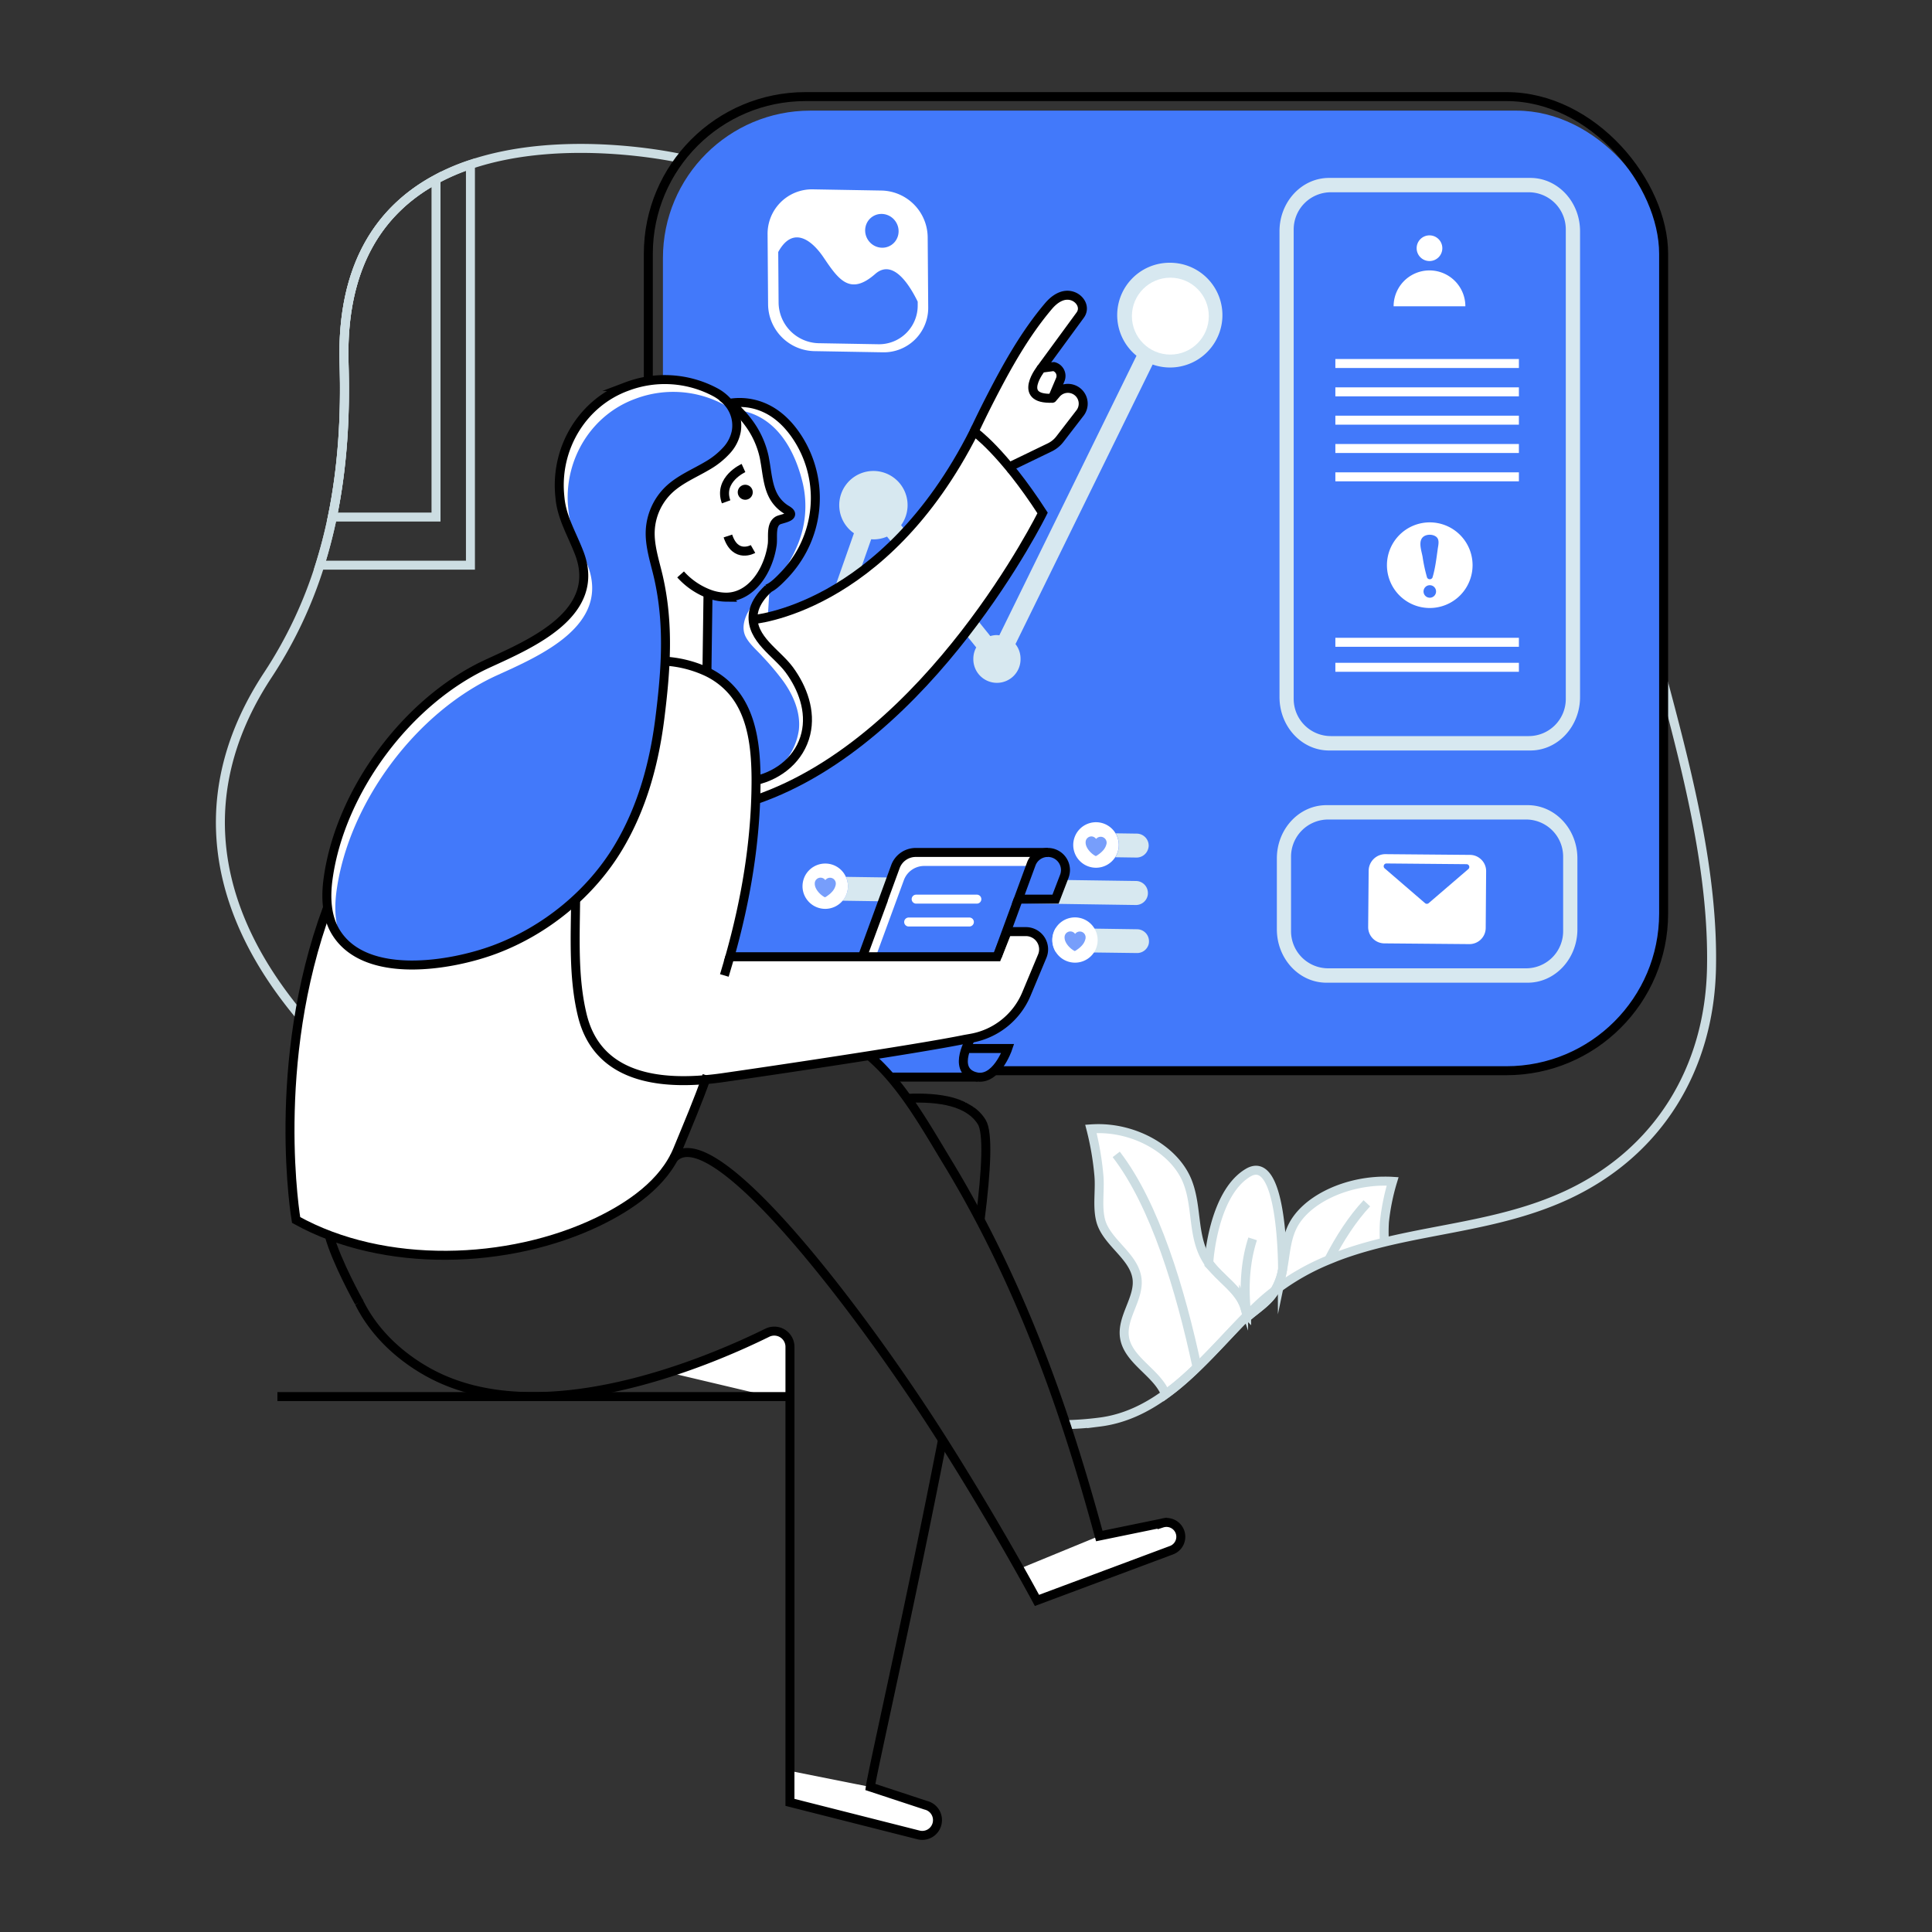   <svg id="Layer_2" data-name="Layer 2" xmlns="http://www.w3.org/2000/svg" xmlns:xlink="http://www.w3.org/1999/xlink" viewBox="0 0 1000 1000"><rect x="0" y="0" width="1000" height="1000" fill="#333333" stroke="none"/><defs><style>.cls-1,.cls-10,.cls-11,.cls-13,.cls-3,.cls-6,.cls-8{fill:none;}.cls-2{clip-path:url(#clip-path);}.cls-3,.cls-6{stroke:#ccdde2;}.cls-10,.cls-3,.cls-6,.cls-8{stroke-miterlimit:10;}.cls-3{stroke-width:4.82px;}.cls-4{fill:#d7e8f0;}.cls-5{fill:#fff;}.cls-10,.cls-11,.cls-13,.cls-6,.cls-8{stroke-width:4.65px;}.cls-7{fill:#4279fa;}.cls-13,.cls-8{stroke:#000;}.cls-9{opacity:0.72;}.cls-10,.cls-11{stroke:#fff;}.cls-11{stroke-linecap:round;}.cls-11,.cls-13{stroke-linejoin:round;}.cls-12{fill:#2e2e2e;}</style><clipPath id="clip-path"><path class="cls-1" d="M277.14-377.35H504.91V-65.16H609.32c3.12-.42-3.11.51,0,0C709-65,785.45-141.89,773-252.47c-11.7-104.14-71.46-174.07-139.74-244.29-30.1-30.94-52.69-106.49-31.93-133.86l5.6-51.53.18-1.1c5.15-33,21.42-61.88,20.25-95.94-1-28.33-9.74-56-23.63-80.64-27.56-48.81-76.34-87.8-131.26-99.13-33.24-6.87-68-8.54-101.38-1.55-98.22,20.59-155.18,131.78-129.49,225.72C251-700.4,262.15-666.35,277.18-634Z"/></clipPath></defs><g class="cls-2"><polyline class="cls-3" points="656.4 188.44 656.4 -358.38 906.9 -358.38 906.9 260.12"/><path class="cls-4" d="M681.3,8V40h32V-18.72h-32Zm5.26-21.48H708V8H686.56Zm0,26.73H708V34.75H686.56Z"/><path class="cls-4" d="M737.72,8V40h32V-18.72h-32ZM743-13.46h21.48V8H743Zm0,26.73h21.48V34.75H743Z"/><path class="cls-4" d="M792.6,8V40h32V-18.72h-32Zm5.26-21.48h21.48V8H797.86Zm0,26.73h21.48V34.75H797.86Z"/><path class="cls-4" d="M844.26,8V40h32V-18.72h-32Zm5.25-21.48H871V8H849.51Zm0,26.73H871V34.75H849.51Z"/></g><path class="cls-5" d="M645.51,681.72v0l0,0v0a0,0,0,0,0,0,0,.61.61,0,0,0,0-.19,1.94,1.94,0,0,1,0-.24v0s0-.09,0-.15a4.91,4.91,0,0,0,.1.5A.18.18,0,0,1,645.51,681.72Z"/><path class="cls-5" d="M645.35,681.13c-8.45,8.52-16.82,18-25.74,26.61q-3.68,3.59-7.53,6.94c-2.85,2.48-5.79,4.84-8.8,7a12.85,12.85,0,0,0-.8-1.83c-5.05-10-18.75-16.33-20.45-27.67-1.55-10.59,8-20.32,6.44-30.7-1.76-11.74-16.2-18.71-18.87-30.18-1.7-7.12-.18-15.33-.8-22.67a149.17,149.17,0,0,0-4.15-24.32c1-.07,2-.1,3-.13,20.3-.34,40.28,11.06,46.85,27.08,5.29,13,2.6,27.91,9.63,40.06a19,19,0,0,0,1.43,2.26,42.79,42.79,0,0,0,3,3.66l2.23,2.32c.37.37.78.71,1.15,1.11s.77.75,1.14,1.15c3.5,3.35,7.07,6.72,9.39,10.72a9.27,9.27,0,0,1,.56,1.08,10.16,10.16,0,0,1,.56,1.15c.21.43.37.84.52,1.24s.34,1,.5,1.42c.22.75.43,1.46.59,2.2,0,.19,0,.35.06.5s0,.12,0,.19a.38.38,0,0,1,0,.18c0,.13,0,.22.06.31v.06A.47.47,0,0,0,645.35,681.13Z"/><polygon class="cls-5" points="645.48 681.75 645.51 681.75 645.48 681.78 645.48 681.75"/><path class="cls-5" d="M645.54,681.69c.25-.22.46-.37.71-.59-.21.19-.46.4-.68.62,0,0,0,0-.06,0v0Z"/><path class="cls-5" d="M716.61,632.46a85,85,0,0,0,0,10.47c-6.1,1.49-12.11,3.13-18,5.11-3.66,1.21-7.25,2.54-10.84,4.06A121.25,121.25,0,0,0,659.88,668a32.63,32.63,0,0,0,3.88-10.26c0-.15.06-.31.09-.49v0c1.55-7.49,1.67-15.36,5.2-22.52,6.57-13.2,25.78-22.77,45.89-23.39h.37c1.83,0,3.69,0,5.55.09A112.63,112.63,0,0,0,716.61,632.46Z"/><path class="cls-1" d="M663.77,657.78c0-.16.06-.31.09-.5v0"/><path class="cls-5" d="M663.85,657.24v0c0,.18-.06.34-.09.49A32.63,32.63,0,0,1,659.88,668a0,0,0,0,0,0,0,31.37,31.37,0,0,1-2.32,3.19c-2.85,3.37-6.82,6.22-10.5,9.2a8.14,8.14,0,0,1-.78.65c-.21.19-.46.4-.68.62,0,0,0,0-.06,0v0a.18.18,0,0,0,0-.12,1.62,1.62,0,0,0-.1-.31v0s0-.09,0-.15a.29.29,0,0,1,0-.16,0,0,0,0,0,0,0v-.06c0-.09,0-.18-.06-.31a.38.38,0,0,0,0-.18.21.21,0,0,0,0-.19,3.82,3.82,0,0,0-.09-.5c-.16-.74-.37-1.45-.59-2.2-.16-.46-.31-1-.5-1.42s-.31-.81-.52-1.24a5.28,5.28,0,0,0-.56-1.15,9.27,9.27,0,0,0-.56-1.08c-2.32-4-5.89-7.37-9.39-10.72-.37-.4-.77-.81-1.14-1.15s-.78-.74-1.15-1.11l-2.23-2.32a42.79,42.79,0,0,1-3-3.66S627.69,617.87,646,607C663.29,596.71,663.85,651.2,663.85,657.24Z"/><path class="cls-1" d="M663.77,657.78c0-.16.06-.31.09-.5v0"/><path class="cls-5" d="M645.48,681.6v.15a0,0,0,0,0,0,0,.61.61,0,0,0,0-.19,1.94,1.94,0,0,1,0-.24v0s0-.09,0-.15A4.91,4.91,0,0,0,645.48,681.6Z"/><path class="cls-5" d="M707.47,622.82,698.55,648c-3.66,1.21-7.25,2.54-10.84,4.06C693.44,640.92,700,630.85,707.47,622.82Z"/><path class="cls-5" d="M645.58,681.79a2,2,0,0,0-.09-.59C645.55,681.57,645.58,681.79,645.58,681.79Z"/><path class="cls-5" d="M577.75,597.51c20,25.93,33.28,70,41.86,110.23q-3.68,3.59-7.53,6.94Z"/><path class="cls-5" d="M648.37,641.23c-4,12.21-4.15,24.54-3.68,32.35a65.29,65.29,0,0,0,.8,7.53Z"/><path class="cls-6" d="M645.51,681.72v0l0,0v0a0,0,0,0,0,0,0,.61.61,0,0,0,0-.19,1.94,1.94,0,0,1,0-.24v0s0-.09,0-.15a4.91,4.91,0,0,0,.1.5A.18.18,0,0,1,645.51,681.72Z"/><path class="cls-6" d="M645.35,681.13c-8.45,8.52-16.82,18-25.74,26.61q-3.68,3.59-7.53,6.94c-2.85,2.48-5.79,4.84-8.8,7a12.85,12.85,0,0,0-.8-1.83c-5.05-10-18.75-16.33-20.45-27.67-1.55-10.59,8-20.32,6.44-30.7-1.76-11.74-16.2-18.71-18.87-30.18-1.7-7.12-.18-15.33-.8-22.67a149.17,149.17,0,0,0-4.15-24.32c1-.07,2-.1,3-.13,20.3-.34,40.28,11.06,46.85,27.08,5.29,13,2.6,27.91,9.63,40.06a19,19,0,0,0,1.43,2.26,42.79,42.79,0,0,0,3,3.66l2.23,2.32c.37.37.78.71,1.15,1.11s.77.75,1.14,1.15c3.5,3.35,7.07,6.72,9.39,10.72a9.27,9.27,0,0,1,.56,1.08,10.16,10.16,0,0,1,.56,1.15c.21.43.37.84.52,1.24s.34,1,.5,1.42c.22.75.43,1.46.59,2.2,0,.19,0,.35.06.5s0,.12,0,.19a.38.38,0,0,1,0,.18c0,.13,0,.22.06.31v.06A.47.47,0,0,0,645.35,681.13Z"/><path class="cls-6" d="M663.76,657.77A32.63,32.63,0,0,1,659.88,668a0,0,0,0,0,0,0,31.37,31.37,0,0,1-2.32,3.19c-2.85,3.37-6.82,6.22-10.5,9.2a8.14,8.14,0,0,1-.78.65c-.25.22-.46.37-.71.59l0,0v0h0v0h0"/><path class="cls-6" d="M716.58,642.93a85,85,0,0,1,0-10.47,112.63,112.63,0,0,1,4.25-21c-1.86-.12-3.72-.12-5.55-.09h-.37c-20.11.62-39.32,10.19-45.89,23.39-3.53,7.16-3.65,15-5.2,22.52v0"/><path class="cls-6" d="M663.77,657.78c0-.16.06-.31.09-.5v0"/><path class="cls-6" d="M663.85,657.24v0c0,.18-.06.34-.09.49A32.63,32.63,0,0,1,659.88,668a0,0,0,0,0,0,0,31.37,31.37,0,0,1-2.32,3.19c-2.85,3.37-6.82,6.22-10.5,9.2a8.14,8.14,0,0,1-.78.65c-.21.19-.46.4-.68.62,0,0,0,0-.06,0v0a.18.18,0,0,0,0-.12,1.62,1.62,0,0,0-.1-.31v0s0-.09,0-.15a.29.29,0,0,1,0-.16,0,0,0,0,0,0,0v-.06c0-.09,0-.18-.06-.31a.38.38,0,0,0,0-.18.21.21,0,0,0,0-.19,3.82,3.82,0,0,0-.09-.5c-.16-.74-.37-1.45-.59-2.2-.16-.46-.31-1-.5-1.42s-.31-.81-.52-1.24a5.28,5.28,0,0,0-.56-1.15,9.27,9.27,0,0,0-.56-1.08c-2.32-4-5.89-7.37-9.39-10.72-.37-.4-.77-.81-1.14-1.15s-.78-.74-1.15-1.11l-2.23-2.32a42.79,42.79,0,0,1-3-3.66S627.69,617.87,646,607C663.29,596.71,663.85,651.2,663.85,657.24Z"/><path class="cls-6" d="M663.77,657.78c0-.16.06-.31.09-.5v0"/><path class="cls-6" d="M645.48,681.6v.15a0,0,0,0,0,0,0,.61.61,0,0,0,0-.19,1.94,1.94,0,0,1,0-.24v0s0-.09,0-.15A4.91,4.91,0,0,0,645.48,681.6Z"/><path class="cls-6" d="M707.47,622.82c-7.47,8-14,18.1-19.76,29.28"/><path class="cls-6" d="M645.58,681.79a2,2,0,0,0-.09-.59C645.55,681.57,645.58,681.79,645.58,681.79Z"/><path class="cls-6" d="M577.75,597.51c20,25.93,33.28,70,41.86,110.23"/><path class="cls-6" d="M648.37,641.23c-4,12.21-4.15,24.54-3.68,32.35a65.29,65.29,0,0,0,.8,7.53"/><path class="cls-6" d="M861.08,353.38c12.73,47.68,25.86,99.05,24.78,148.06-1.15,51.65-27.45,95-74.57,117-30.67,14.31-63.64,16.94-94.71,24.47-6.1,1.49-12.11,3.13-18,5.11-3.66,1.21-7.25,2.54-10.84,4.06A121.25,121.25,0,0,0,659.88,668a0,0,0,0,0,0,0,112.44,112.44,0,0,0-9,7.65c-1.8,1.7-3.59,3.47-5.39,5.3h0s0,.06-.06.09,0,0,0,0c-8.45,8.52-16.82,18-25.74,26.61q-3.68,3.59-7.53,6.94c-2.85,2.48-5.79,4.84-8.8,7-10.16,7.4-21.37,12.88-34.29,14.49a168.13,168.13,0,0,1-17.2,1.31.45.45,0,0,1-.28,0"/><path class="cls-6" d="M352.27,82S292.91,68.45,243.5,85.15a109.58,109.58,0,0,0-17.82,7.68c-28,15.15-49.13,43.62-47.58,95.33.83,27-.75,53.63-6.07,79.47q-2.61,12.58-6.45,24.9a225.43,225.43,0,0,1-26.89,56.76c-36.84,55.86-31.26,113.92,9.6,167.76,2.14,2.82,4.34,5.61,6.6,8.34"/><rect class="cls-7" x="343.13" y="57.26" width="517.96" height="496.94" rx="76.3"/><rect class="cls-8" x="335.57" y="50" width="525.52" height="504.2" rx="81.37"/><rect class="cls-7" x="353.32" y="67.03" width="497.58" height="477.39" rx="76.3"/><path class="cls-4" d="M792.11,92.09H687.92c-14.16,0-25.65,12.36-25.65,27.57V360.82c0,15.24,11.49,27.63,25.65,27.63H792.11c14.19,0,25.72-12.39,25.72-27.63V119.66C817.83,104.45,806.3,92.09,792.11,92.09Zm18.34,269.78A19.2,19.2,0,0,1,791.31,381H688.79a19.24,19.24,0,0,1-19.18-19.15V118.67a19.24,19.24,0,0,1,19.18-19.15H791.31a19.2,19.2,0,0,1,19.14,19.15Z"/><path class="cls-4" d="M790.74,416.75H686.55c-14.15,0-25.65,12.36-25.65,27.57V481c0,15.25,11.5,27.64,25.65,27.64H790.74c14.19,0,25.72-12.39,25.72-27.64V444.32C816.46,429.11,804.93,416.75,790.74,416.75Zm18.34,65.31a19.19,19.19,0,0,1-19.14,19.14H687.42a19.23,19.23,0,0,1-19.18-19.14V443.33a19.24,19.24,0,0,1,19.18-19.15H789.94a19.2,19.2,0,0,1,19.14,19.15Z"/><path class="cls-7" d="M557.25,443.41l-152.68-2.24a6.2,6.2,0,0,1-6.1-6.29,5.83,5.83,0,0,1,.24-1.68,6.24,6.24,0,0,1,6.05-4.42L557.44,431a11.66,11.66,0,0,0-1.85,5.93A11.81,11.81,0,0,0,557.25,443.41Z"/><path class="cls-4" d="M594.27,439.41a6.26,6.26,0,0,1-6,4.46l-11-.16a11.78,11.78,0,0,0,.19-12.39l11,.16a6.23,6.23,0,0,1,6.1,6.29A5.92,5.92,0,0,1,594.27,439.41Z"/><path class="cls-4" d="M593.91,464a6.22,6.22,0,0,1-6,4.43l-151.75-2.22a11.67,11.67,0,0,0,1.67-12.35L588.05,456a6.22,6.22,0,0,1,6.1,6.29A5.83,5.83,0,0,1,593.91,464Z"/><path class="cls-7" d="M417.9,465.93l-13.68-.2a6.2,6.2,0,0,1-6.11-6.26,6.48,6.48,0,0,1,.25-1.71,6.16,6.16,0,0,1,6-4.4l12.19.19a12,12,0,0,0-1.18,4.73A11.56,11.56,0,0,0,417.9,465.93Z"/><path class="cls-7" d="M546.45,492.68l-141.67-2.06a6.24,6.24,0,0,1-6.1-6.29,5.52,5.52,0,0,1,.26-1.64,6.24,6.24,0,0,1,6-4.46l141.46,2.08a11.71,11.71,0,0,0,0,12.37Z"/><path class="cls-4" d="M594.5,488.87a6.19,6.19,0,0,1-6,4.42L566.24,493l-19.79-.27a11.71,11.71,0,0,1,0-12.37l20.16.3,22,.32a6.2,6.2,0,0,1,6.1,6.26A5.83,5.83,0,0,1,594.5,488.87Z"/><path class="cls-5" d="M577.21,443.71a11.78,11.78,0,1,1,1.85-5.93A11.74,11.74,0,0,1,577.21,443.71Z"/><g class="cls-9"><path class="cls-7" d="M572.78,436.51a7.48,7.48,0,0,1-1.91,3.75,12.61,12.61,0,0,1-1.56,1.46c-.31.22-1.92,1.51-2.23,1.35-2.12-1.07-4.79-3.76-5.12-6.39a4.67,4.67,0,0,1,0-1.24,3,3,0,0,1,3-2.51,3,3,0,0,1,2.37,1.31,3.13,3.13,0,0,1,2.47-1.13A3.1,3.1,0,0,1,572.78,436.51Z"/></g><path class="cls-5" d="M436.14,466.21a11.73,11.73,0,0,1-18.24-.28,11.56,11.56,0,0,1-2.51-7.65,12,12,0,0,1,1.18-4.73v0a11.78,11.78,0,0,1,11-6.57,11.64,11.64,0,0,1,10.27,6.91,11.67,11.67,0,0,1-1.67,12.35Z"/><g class="cls-9"><path class="cls-7" d="M432.59,457.84a7.51,7.51,0,0,1-1.92,3.74,10.76,10.76,0,0,1-1.56,1.46c-.3.22-1.92,1.52-2.22,1.35-2.12-1.06-4.79-3.75-5.13-6.39a4.69,4.69,0,0,1,0-1.24,3,3,0,0,1,5.42-1.19,3,3,0,0,1,5.39,2.27Z"/></g><path class="cls-5" d="M566.24,493a11.76,11.76,0,0,1-21.56-6.85,11.88,11.88,0,0,1,1.75-5.79A11.75,11.75,0,1,1,566.24,493Z"/><g class="cls-9"><path class="cls-7" d="M561.89,485.66a7.5,7.5,0,0,1-1.92,3.75,10.76,10.76,0,0,1-1.56,1.46c-.3.22-1.92,1.51-2.22,1.35-2.12-1.07-4.79-3.75-5.13-6.39a4.68,4.68,0,0,1,0-1.24,3,3,0,0,1,5.42-1.19,3,3,0,0,1,5.39,2.26Z"/></g><path class="cls-5" d="M397.3,121.36l.26,36.19a24.46,24.46,0,0,0,23.71,24.19l35.82.62A23,23,0,0,0,480.44,159l-.27-36.19a24.43,24.43,0,0,0-23.7-24.18L420.65,98A23,23,0,0,0,397.3,121.36Z"/><path class="cls-7" d="M402.81,130.44l.19,26.2a21.24,21.24,0,0,0,20.59,21l31.11.54A20,20,0,0,0,475,157.9l0-1.77c-4.37-8.94-12.88-22.32-22-14.32-13.09,11.5-19.08,2.75-26.71-8.54C419.92,123.82,410.23,116.92,402.81,130.44Z"/><ellipse class="cls-7" cx="456.47" cy="119.51" rx="8.59" ry="8.82" transform="translate(10.12 272.54) rotate(-33.6)"/><path class="cls-4" d="M605.38,136a27.11,27.11,0,0,0-17.13,48.13l-71,144.71a11.35,11.35,0,0,0-1.32-.13,12,12,0,0,0-3.34.52l-46.19-57.39A17.69,17.69,0,1,0,442,276l-32.37,92.12a12.24,12.24,0,1,0,8.93,3.13l32.37-92.13c.4,0,.79.06,1.19.06a17.74,17.74,0,0,0,7-1.44l46.18,57.37a12.07,12.07,0,0,0-1.5,5.76,12.22,12.22,0,1,0,24.43,0,12.09,12.09,0,0,0-2.62-7.48l71-144.71A27.11,27.11,0,1,0,605.38,136Z"/><line class="cls-10" x1="691.18" y1="188.15" x2="786.18" y2="188.15"/><line class="cls-10" x1="691.18" y1="202.82" x2="786.18" y2="202.82"/><line class="cls-10" x1="691.18" y1="217.48" x2="786.18" y2="217.48"/><line class="cls-10" x1="691.18" y1="232.14" x2="786.18" y2="232.14"/><line class="cls-10" x1="691.18" y1="246.81" x2="786.18" y2="246.81"/><line class="cls-10" x1="691.18" y1="332.45" x2="786.18" y2="332.45"/><line class="cls-10" x1="691.18" y1="345.39" x2="786.18" y2="345.39"/><path class="cls-5" d="M766.22,444.48a8.3,8.3,0,0,1,3,6.51L769,480.32a8.41,8.41,0,0,1-8.5,8.35l-44-.38a8.42,8.42,0,0,1-8.34-8.49l.26-29.35a8.67,8.67,0,0,1,8.49-8.34l44,.38A8.27,8.27,0,0,1,766.22,444.48Z"/><path class="cls-7" d="M760,449.84l-20.52,17.63a1.45,1.45,0,0,1-1.88,0l-20.89-18a1.44,1.44,0,0,1,1-2.54l41.41.37A1.44,1.44,0,0,1,760,449.84Z"/><path class="cls-5" d="M740.06,270.38a22.16,22.16,0,1,0,22.14,22.16A22.15,22.15,0,0,0,740.06,270.38Zm0,39a3.24,3.24,0,1,1,0-6.48,3.24,3.24,0,0,1,0,6.48Zm4.07-24.92c-.68,4.81-1.26,9.86-2.69,14.52a1.57,1.57,0,0,1-2.78,0,80.89,80.89,0,0,1-2.32-10.7c-.45-2.62-2-6.89-.51-9.43,1.29-2.29,4.94-2.56,7-1.37C745.46,278.89,744.44,282,744.13,284.42Z"/><circle class="cls-5" cx="605.77" cy="163.63" r="19.9"/><circle class="cls-5" cx="739.9" cy="128.47" r="6.65"/><path class="cls-5" d="M721.33,158.54a18.57,18.57,0,0,1,37.14,0Z"/><path class="cls-5" d="M612,794.19a7.43,7.43,0,0,1-4.83,6.94l-69.65,26s-3.32-6.16-9.11-16.45l-39.78-66.55c-10.75,55.3-22.74,110.67-30.17,145.18l-7.16,34.36L480,933.11a7.93,7.93,0,0,1,6.07,7.68,7.94,7.94,0,0,1-9.85,7.69l-66.52-16.86V915.36l-1.58-.31,1.37-189.67-65-15.37c-8.15,2.54-16.76,4.87-25.56,6.76a2,2,0,0,0-.28.06,154.68,154.68,0,0,1-65.43,2.82c-.19,0-.41-.09-.59-.13-1.58-.3-3.16-.65-4.71-1-.47-.09-.93-.18-1.4-.31-1.36-.31-2.72-.71-4.08-1.08-.75-.22-1.49-.4-2.2-.62s-1.24-.4-1.86-.62a88.29,88.29,0,0,1-31.76-17.85A80.46,80.46,0,0,1,188.88,677c-2-3.16-3.87-6.48-5.61-9.89-10.56-20.85-12.76-27.94-9.69-28.13A128.43,128.43,0,0,1,154,630.18s-13.82-80.65,16.32-161.82v0a56.1,56.1,0,0,1,.31-15.09c6.35-45.54,41.3-92.35,83-111.31,22.34-10.16,58.77-25.75,47-56.79-3.72-9.82-9-18.28-10-28.47-.09-1-.21-1.89-.28-2.88-1.67-24,12.3-46.79,34.92-55a55.54,55.54,0,0,1,45.76,3,22.76,22.76,0,0,1,6.38,5c6.88.18,15.52,1.39,19.58,3.28,6.88,3.22,12.39,8.86,16.51,15.21a58.15,58.15,0,0,1,8.59,39.94,57.27,57.27,0,0,1-8.06,21.68,58.08,58.08,0,0,1-7.06,9.24c-2.33,2.44-5.64,6-8.83,7.31a.2.2,0,0,0,.25,0l-.93,14.87C416.56,314,467.59,296.08,505,222.09c2.7-5.73,5.48-11.43,8.4-17.07,8.64-16.79,17.9-33.49,30.17-47.93,3-3.5,7.44-6.66,12.21-5.14,4.18,1.33,7,6,4.09,9.92l-20.08,27.44,6.41-.83a4.94,4.94,0,0,1,3.38,6.75l-4.06,9.64,1.92-2.26a7.92,7.92,0,0,1,12.49,9.72L549.35,226a15.53,15.53,0,0,1-5.27,4.3l-20.94,10.1a261.39,261.39,0,0,1,17.25,23.83,409.92,409.92,0,0,1-40.27,62.58c-25.78,33.21-62.9,70.33-108.22,85.85-1,27.45-5.85,54.65-13.38,81.26v0c23.51,0,45.94,0,68.62,0l17.1-46.66a11.17,11.17,0,0,1,10.5-7.34h68.35a9.35,9.35,0,0,1,3.47.68,9.17,9.17,0,0,1,5.67,8.46,9.36,9.36,0,0,1-.62,3.25l-4.53,11.78h-.15v0H527.66l-7.84,22.46,2.23-5.67h9.64a9.16,9.16,0,0,1,8.45,12.7l-8.21,19.64a38.17,38.17,0,0,1-28.68,22.87l-.87.15L500.77,541l.83-1.64c-.27.65-.58,1.36-.86,2.14h21.62s-4.8,14-13.63,14.84a9.72,9.72,0,0,1-2.14-.07v0h-44.8c2.51,2.79,5.33,6.17,8.34,10.14,13-.19,31.91,1.2,36.59,10.28a23.82,23.82,0,0,1,2.2,2.88c1.79,3,2.38,10,1.95,20.11a163.06,163.06,0,0,1-2.61,31.1q3.4,6.38,6.54,12.83a277.65,277.65,0,0,1,12.3,26.18,4.43,4.43,0,0,1,.31.74,770,770,0,0,1,28.69,76.68l.46,1.61c6.2,18.28,11.25,34.89,13.17,45v0l32.5-6.66A7.43,7.43,0,0,1,612,794.19Z"/><path class="cls-7" d="M499.85,542.7h21.62a38.93,38.93,0,0,1-3.37,7c-2.67,4.18-6.79,8.55-12.24,7.81v0H440.27a11.51,11.51,0,0,1-7.06-2.36,11.66,11.66,0,0,1,.37-6.25c26.49-4.06,53.63-8.43,65.77-10.94l2.29-.4Z"/><path class="cls-7" d="M551.34,450.38a9.36,9.36,0,0,1-.62,3.25L546.2,465.4H526.92L519,488l-2.88,7.22H453.28l14.56-39.66a11.2,11.2,0,0,1,10.51-7.34h68.34a9.28,9.28,0,0,1,3.47.68,11.45,11.45,0,0,1,1.12.53C551.31,449.73,551.34,450.07,551.34,450.38Z"/><path class="cls-7" d="M551.35,450.37a9.4,9.4,0,0,1-.62,3.25l-4.53,11.77H526.93l6.7-18.18a9.14,9.14,0,0,1,17.72,3.16Z"/><path class="cls-7" d="M521.46,542.7S515.26,560.92,504,557c-7-2.41-5.95-9.38-4.12-14.34Z"/><line class="cls-11" x1="505.62" y1="465.39" x2="474.19" y2="465.39"/><line class="cls-11" x1="501.75" y1="477.23" x2="470.32" y2="477.23"/><path class="cls-12" d="M526.37,671a308.18,308.18,0,0,0-19-38.21c2.92-15.47,4.91-42.57-1.42-54.87-4.68-9.09-23.57-10.47-36.61-10.28-10.07-13.31-18.21-20.17-18.21-20.17s-60.62,9.82-74.46,9.9-13.83,7.75-13.83,7.75-9.64,29.09-20.54,43.54-40.22,32-82.47,38.76-75.48-1.57-83.1-5.81-7.87-.15,5.77,26.72,34.64,46.19,69.91,52.56a154.42,154.42,0,0,0,65.41-2.82S373.63,704,390,693.27s18.93,3.86,18.93,3.86l-1.6,219.18,43.2,8.62L487.85,745.4,527.65,812,569,795C564.13,769.43,539.12,702,526.37,671Z"/><path class="cls-7" d="M413.47,377.93A32.61,32.61,0,0,1,406,394.41a33.47,33.47,0,0,1-11.43,9.33,20.31,20.31,0,0,1-3.25,1.24c0-3.47-.06-7-.25-10.44-.71-12.89-3.31-26.31-11.52-36.22a40.23,40.23,0,0,0-14.57-11c.16-2.38.35-4.74.5-7.12a55.66,55.66,0,0,0-.06-12.24,41.09,41.09,0,0,1-.9-7.5c.09-2.35-.25-11.37,1.61-13.32a26,26,0,0,0,9.79,2c7.53-.06,13.51-4.68,17.54-10.59a17.36,17.36,0,0,1,4.58-.84c4.56.68-9.05,12.95-4.61,11.56-2.89.89-5,5.23-6.36,7.71-2,3.84-3.16,8.36-1.2,12.42,1.92,3.88,5.94,7.22,8.79,10.41a137.31,137.31,0,0,1,10.76,12.77C410.68,359.9,414.52,368.89,413.47,377.93Z"/><path class="cls-8" d="M344.26,342.22A60.24,60.24,0,0,1,365,347.3a40.28,40.28,0,0,1,14.56,11c8.21,9.92,10.81,23.33,11.52,36.22.19,3.47.28,7,.25,10.44-.15,30.52-5.23,60.72-13.57,90.25,25.9,0,50.47,0,75.5,0h62.86L519,488l2.3-5.8H531a9.17,9.17,0,0,1,8.46,12.71l-8.21,19.64a38.22,38.22,0,0,1-28.69,22.86l-.87.16-2.29.4c-12.14,2.51-39.28,6.88-65.77,10.94-24.23,3.75-47.93,7.22-59.14,8.83-4.25.62-8.59,1.08-13,1.36-26.17,1.61-53.19-4.21-60.19-34-4.56-19.08-3.56-39.65-3.35-59.51v0"/><path class="cls-8" d="M469.55,568.5c16.94-.78,32.12,1.73,38.63,12.33,3.28,5.36,2.48,24.26-.9,50.62"/><path class="cls-8" d="M185.76,673.93a.66.66,0,0,1,.09.15c7.25,14.78,20,27.54,36.31,36.47,57.47,31.44,143.91-5.4,175-20.73a8.13,8.13,0,0,1,11.72,7.31V932.9l66.51,16.85a7.88,7.88,0,0,0,9.67-6,7.9,7.9,0,0,0-5.89-9.36l-28.69-9.45c1.33-9.32,20.79-94.55,37.33-179.53v0"/><path class="cls-8" d="M449.85,546.36c17,14.4,29.21,36.54,40.64,55.35,27.85,45.83,48.68,95.71,64.86,146.75,4.89,15.42,9.39,31,13.64,46.58l32.48-6.67a7.42,7.42,0,0,1,4.91,14l-69.65,26s-20.38-38.07-48.86-83C446.13,679.45,369,577.85,348.64,599.52"/><path class="cls-8" d="M389.09,320.78s68.3-4.73,115.12-97.42c0,0,14.8,10.21,35.43,42.15,0,0-57.88,117.47-148.56,148.47"/><path class="cls-7" d="M382.91,212.4l4,6.08,2.41,3.7a180.45,180.45,0,0,1,6.44,17.43l.12.42,4.58,17.5a.08.08,0,0,1,0,.06,18.61,18.61,0,0,0,6.19,6.21,8.54,8.54,0,0,1,1.66,1.17c2.75,2.76-4.5,3.56-6,4.47a5,5,0,0,0-2.17,4.07c-8.61,35.83-3.07,26.42-6.77,34.39,3.21-2.72,11.19-11.37,11.19-11.37,1-.65,1.94-2.6,2.59-3.57a63.4,63.4,0,0,0,5.31-10,52.37,52.37,0,0,0,3-33.08C411.33,232.69,401.7,215.49,382.91,212.4Z"/><path class="cls-8" d="M401.48,258.69v0"/><path class="cls-7" d="M382.09,223.21a20.2,20.2,0,0,1-5.09,9.92,40.16,40.16,0,0,1-9.72,7.77c-6.82,4.06-14.41,7.13-20.14,12.61a31.47,31.47,0,0,0-9.61,20.95c-.4,8.14,2.51,16.57,4.28,24.19,5.61,24.63,3.81,48.3.71,73.09-2.94,23.39-9.2,46.28-21.34,66.64-14.32,24-37.83,43.21-64.29,53.07-22,8.21-64.75,15.49-80.92-7.35-2.79-7.21-2.82-15.46-1.74-23.23,6.35-45.58,41.3-92.36,83-111.32,22.34-10.16,58.77-25.77,47-56.82-3.75-9.79-9-18.24-10-28.47-.09-.93-.18-1.86-.27-2.85-1.68-24,12.29-46.78,34.91-55a55.42,55.42,0,0,1,45.76,3,23.22,23.22,0,0,1,6.54,5.18,3.22,3.22,0,0,1,.34.46,7.6,7.6,0,0,1,.34,1.09A17.79,17.79,0,0,1,382.09,223.21Z"/><path class="cls-8" d="M391.38,403.93c12.08-2.79,22.68-11.44,25.71-24.08,2.82-11.71-1.64-23.73-8.55-33.15-6.41-8.7-19.76-16-18.71-28.34.34-4,2.32-7.5,4.9-10.6.93-1.08,1.89-2.08,2.94-3.1"/><line class="cls-8" x1="366.47" y1="306.86" x2="365.91" y2="347.69"/><path class="cls-8" d="M299.87,286.39c-3.73-9.8-9-18.25-10-28.47-.1-.94-.19-1.88-.26-2.88-1.69-24,12.29-46.77,34.9-55a55.48,55.48,0,0,1,45.77,3,23.21,23.21,0,0,1,6.52,5.19l.47.57a18.06,18.06,0,0,1,3.83,14.45,20.21,20.21,0,0,1-5.06,9.9,40.72,40.72,0,0,1-9.74,7.8c-6.82,4.06-14.4,7.11-20.15,12.59a31.44,31.44,0,0,0-9.58,21c-.41,8.14,2.51,16.56,4.25,24.2,5.61,24.63,3.82,48.29.72,73.07-2.94,23.39-9.19,46.29-21.35,66.65-14.32,24-37.82,43.22-64.29,53.07-22.43,8.36-66.41,15.76-81.86-8.71-5.19-8.21-5.53-18.6-4.19-28.22,6.35-45.57,41.32-92.37,83-111.32C275.23,333,311.66,317.43,299.87,286.39Z"/><circle cx="385.74" cy="254.79" r="3.89"/><path class="cls-8" d="M384.83,242.25s-13.17,5.94-9,17.49"/><path class="cls-8" d="M397,304.85c3.3-1.2,6.82-5,9.22-7.49a59.64,59.64,0,0,0,7.08-9.21,57.33,57.33,0,0,0-.55-61.63c-4.12-6.36-9.61-12-16.49-15.2a31.46,31.46,0,0,0-18.41-2.6,55.59,55.59,0,0,1,9.34,9.74,46,46,0,0,1,8.36,18.1c.22,1.15.41,2.29.61,3.45,1,6.18,1.56,12.44,4.59,17.5a18.78,18.78,0,0,0,6.22,6.27,8.54,8.54,0,0,1,1.66,1.17c2.75,2.76-4.5,3.55-6,4.46-3.85,2.25-2.42,8.71-2.93,12.45a41.52,41.52,0,0,1-3.87,12.56,34.45,34.45,0,0,1-2.35,4.06c-4,5.93-10,10.57-17.54,10.61a26,26,0,0,1-9.77-2,37.72,37.72,0,0,1-13.89-9.77"/><path class="cls-8" d="M389.76,284.16s-9.07,5.17-13-6.73"/><path class="cls-13" d="M520.72,242.5l22.6-10.92a14.71,14.71,0,0,0,5.27-4.28l10.55-13.69a7.92,7.92,0,0,0-12.49-9.73l-1.93,2.25,4.07-9.63a5,5,0,0,0-3.37-6.77l-6.43.85,20.1-27.45c2.85-3.89.08-8.59-4.09-9.92-4.8-1.53-9.24,1.63-12.22,5.13-12.26,14.44-21.55,31.14-30.18,47.94q-4.35,8.47-8.39,17.08"/><path class="cls-8" d="M539,190.58s-13.11,16.31,5.73,15.55"/><path class="cls-8" d="M502.5,537.4s-9.72,15.77,1.6,19.64,17.51-14.33,17.51-14.33H499.76"/><line class="cls-8" x1="505.98" y1="557.5" x2="460.9" y2="557.5"/><path class="cls-8" d="M551.49,450.37a9.4,9.4,0,0,1-.62,3.25l-4.52,11.77H527.08l6.69-18.18a9.14,9.14,0,0,1,17.72,3.16Z"/><path class="cls-8" d="M457.4,465.39l-11,29.81,17.07-46.63A11.19,11.19,0,0,1,474,441.23h68.34"/><line class="cls-8" x1="516.14" y1="495.2" x2="527.08" y2="465.39"/><path class="cls-8" d="M169.59,469.61c-30.15,81.17-16.33,161.84-16.33,161.84,45.54,25.34,110.11,23.14,156.36.87,16.36-7.9,34-19.8,41.14-37.24,5.24-12.77,10.69-25.44,15.18-38.39"/><path class="cls-8" d="M143.59,722.87H408.92"/><line class="cls-8" x1="377.78" y1="495.23" x2="374.92" y2="504.9"/><path class="cls-8" d="M185.85,674.08s-11.68-20.84-15.48-34.71"/><path class="cls-6" d="M243.5,85.15V292.53H165.58q3.85-12.31,6.45-24.9c5.32-25.84,6.9-52.52,6.07-79.47-1.55-51.71,19.55-80.18,47.58-95.33A109.58,109.58,0,0,1,243.5,85.15Z"/><path class="cls-6" d="M225.68,92.83v174.8H172c5.32-25.84,6.9-52.52,6.07-79.47C176.55,136.45,197.65,108,225.68,92.83Z"/></svg> 
     